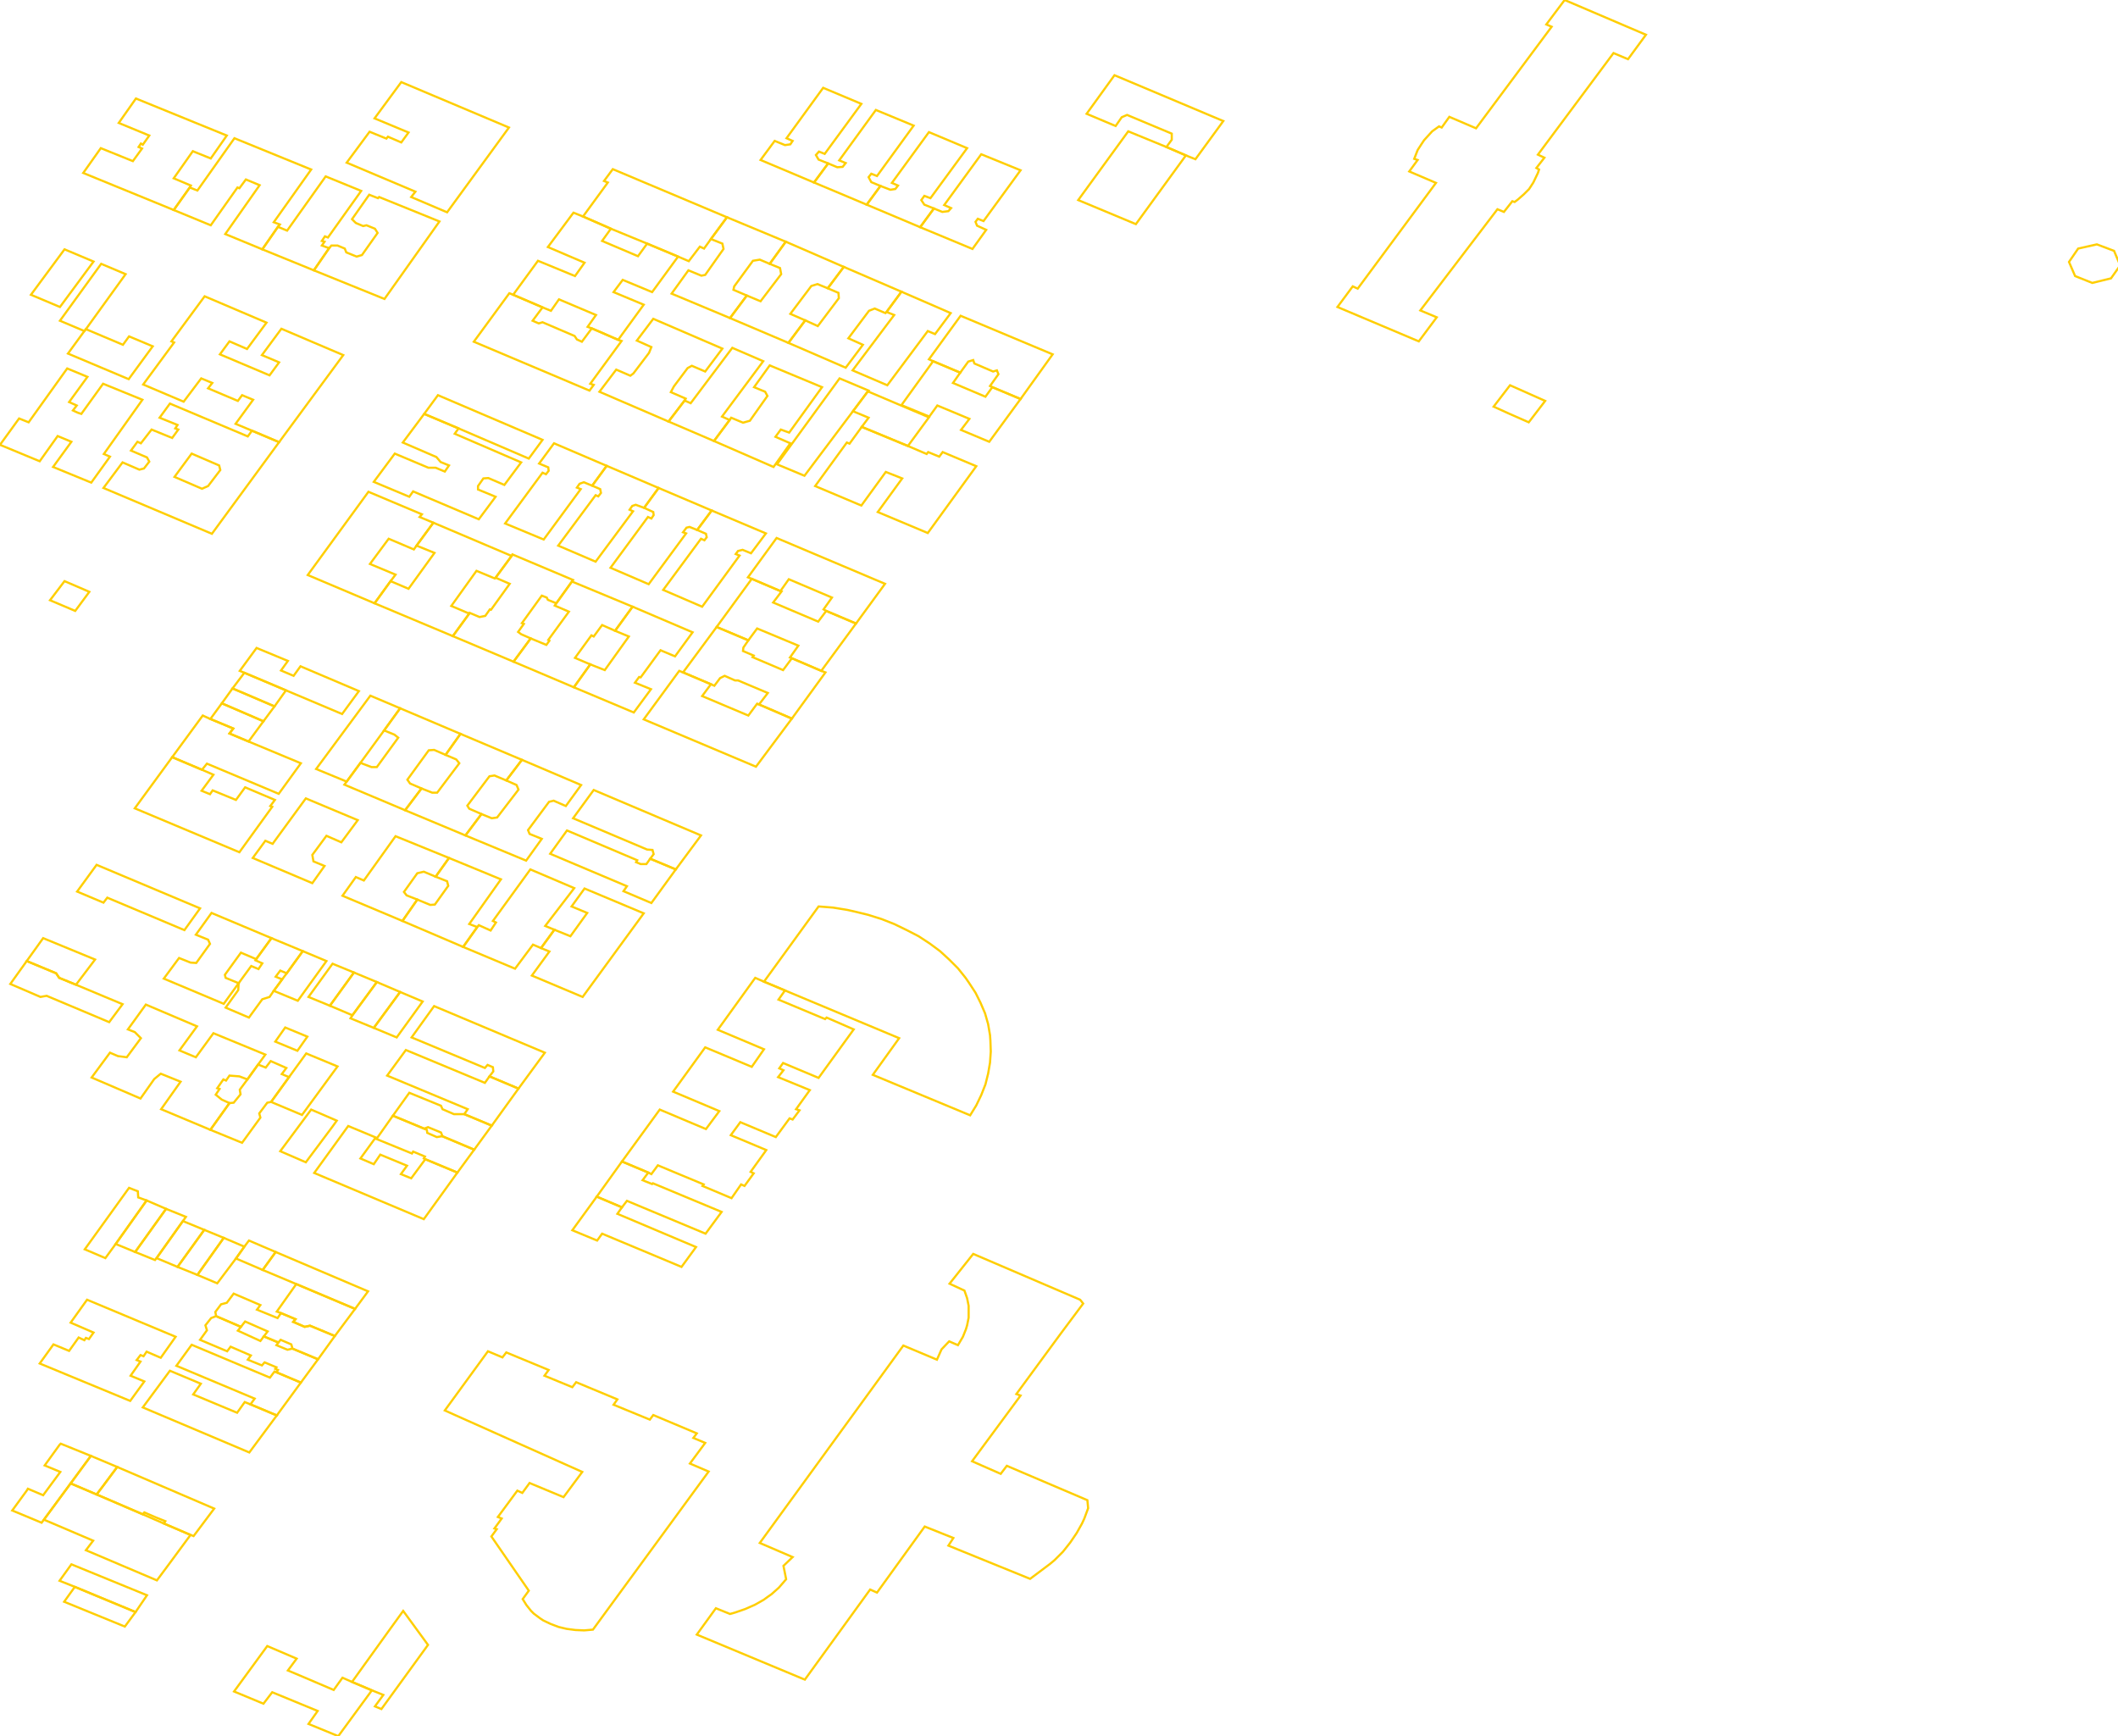 <?xml version="1.0" encoding="iso-8859-1" standalone="no"?>
<!DOCTYPE svg PUBLIC "-//W3C//DTD SVG 1.0//EN" "http://www.w3.org/TR/2001/REC-SVG-20010904/DTD/svg10.dtd">
<svg xmlns="http://www.w3.org/2000/svg" width="976" height="800">
<path style="fill:rgb(255, 0, 0);fill-opacity:0;fill-rule:evenodd;stroke:rgb(255, 206, 0);stroke-width:1;" d="M 321.091, 753.2 L 329.888, 741.06 L 336.398, 743.699 L 338.861, 742.995 L 343.435, 741.412 L 347.834, 739.477 L 351.88, 737.189 L 353.816, 735.782 L 355.575, 734.55 L 358.918, 731.559 L 362.261, 727.689 L 361.029, 721.531 L 365.252, 717.484 L 350.121, 710.974 L 416.274, 620.013 L 431.757, 626.523 L 433.868, 621.773 L 437.387, 618.078 L 441.434, 619.837 L 443.721, 615.967 L 445.129, 612.448 L 445.656, 610.688 L 446.36, 607.17 L 446.36, 603.651 L 446.36, 601.715 L 445.656, 598.197 L 444.425, 594.678 L 437.563, 591.511 L 448.472, 577.788 L 497.735, 598.9 L 499.142, 600.66 L 488.762, 614.559 L 468.353, 642.358 L 470.288, 643.061 L 447.944, 673.323 L 461.139, 679.129 L 463.954, 675.434 L 501.078, 691.269 L 501.43, 694.964 L 499.67, 699.714 L 498.614, 702.001 L 496.151, 706.4 L 493.16, 710.798 L 489.817, 715.021 L 485.947, 718.892 L 483.835, 720.651 L 474.687, 727.513 L 437.035, 712.206 L 439.323, 708.687 L 426.127, 703.409 L 404.135, 733.846 L 400.968, 732.439 L 370.882, 773.961 L 321.091, 753.2 z "/>
<path style="fill:rgb(0, 255, 0);fill-opacity:0;fill-rule:evenodd;stroke:rgb(255, 206, 0);stroke-width:1;" d="M 204.97, 649.923 L 224.852, 622.652 L 231.537, 625.467 L 233.297, 623.18 L 252.826, 631.273 L 250.891, 633.912 L 263.734, 639.191 L 265.494, 636.903 L 284.495, 644.821 L 282.736, 647.284 L 299.45, 654.146 L 301.034, 652.034 L 321.091, 660.479 L 319.507, 662.591 L 324.962, 664.878 L 317.924, 674.379 L 326.545, 678.073 L 273.235, 750.913 L 269.188, 751.265 L 265.142, 751.089 L 261.095, 750.561 L 257.4, 749.681 L 253.706, 748.274 L 250.363, 746.69 L 248.779, 745.634 L 245.964, 743.523 L 244.733, 742.292 L 242.622, 739.653 L 240.862, 736.837 L 243.677, 732.967 L 226.435, 707.983 L 228.898, 704.64 L 227.843, 704.289 L 231.185, 699.714 L 229.426, 699.01 L 238.399, 686.87 L 240.686, 687.926 L 244.029, 683.352 L 259.688, 689.861 L 268.309, 678.249 L 204.97, 649.923 z "/>
<path style="fill:rgb(0, 0, 255);fill-opacity:0;fill-rule:evenodd;stroke:rgb(255, 206, 0);stroke-width:1;" d="M 352.056, 452.342 L 377.216, 417.682 L 383.901, 418.21 L 390.411, 419.265 L 393.578, 419.969 L 400.088, 421.553 L 406.246, 423.488 L 412.052, 425.775 L 417.858, 428.59 L 423.312, 431.405 L 428.414, 434.748 L 433.165, 438.267 L 437.387, 442.138 L 441.434, 446.184 L 444.953, 450.583 L 446.536, 452.87 L 449.527, 457.444 L 451.814, 462.019 L 453.926, 466.945 L 455.333, 471.872 L 456.213, 476.974 L 456.389, 479.437 L 456.565, 484.539 L 456.213, 489.642 L 455.333, 494.744 L 454.102, 499.67 L 452.166, 504.596 L 449.879, 509.347 L 447.064, 513.921 L 402.199, 495.272 L 414.339, 478.381 L 361.733, 456.389 L 352.056, 452.342 z "/>
<path style="fill:rgb(255, 255, 0);fill-opacity:0;fill-rule:evenodd;stroke:rgb(255, 206, 0);stroke-width:1;" d="M 286.607, 535.21 L 304.025, 511.282 L 325.313, 520.255 L 331.471, 511.986 L 310.183, 503.013 L 324.962, 482.604 L 346.426, 491.577 L 352.056, 483.484 L 330.768, 474.511 L 348.01, 450.583 L 352.056, 452.342 L 361.733, 456.389 L 358.742, 460.611 L 380.207, 469.584 L 380.91, 468.881 L 393.402, 474.335 L 377.216, 496.679 L 360.853, 489.817 L 359.094, 492.281 L 361.029, 493.16 L 358.566, 496.327 L 373.169, 502.309 L 366.835, 511.106 L 368.419, 511.634 L 365.252, 515.857 L 363.844, 515.329 L 357.51, 523.95 L 341.148, 517.088 L 336.75, 523.07 L 353.112, 529.932 L 345.898, 539.96 L 347.306, 540.664 L 343.083, 546.47 L 341.5, 545.766 L 337.101, 552.1 L 323.73, 546.47 L 324.258, 545.766 L 303.145, 536.969 L 300.154, 541.016 L 298.746, 540.312 L 286.607, 535.21 z "/>
<path style="fill:rgb(255, 0, 0);fill-opacity:0;fill-rule:evenodd;stroke:rgb(255, 206, 0);stroke-width:1;" d="M 65.978, 177.172 L 80.229, 157.818 L 78.997, 157.291 L 94.304, 136.53 L 122.806, 148.669 L 113.833, 160.809 L 105.74, 157.291 L 101.342, 163.272 L 124.214, 172.949 L 128.612, 166.967 L 120.695, 163.624 L 129.668, 151.484 L 158.17, 163.624 L 128.612, 203.739 L 116.121, 198.461 L 108.555, 195.294 L 116.648, 184.209 L 111.546, 182.098 L 109.611, 184.737 L 95.887, 178.931 L 97.823, 176.468 L 92.721, 174.357 L 84.627, 185.089 L 65.978, 177.172 z "/>
<path style="fill:rgb(0, 255, 0);fill-opacity:0;fill-rule:evenodd;stroke:rgb(255, 206, 0);stroke-width:1;" d="M 47.68, 224.852 L 56.477, 213.064 L 64.218, 216.406 L 66.329, 215.879 L 68.793, 212.712 L 67.737, 210.776 L 60.347, 207.609 L 63.339, 203.563 L 64.922, 204.267 L 69.848, 197.933 L 79.349, 201.803 L 82.164, 197.933 L 80.757, 197.405 L 81.812, 195.821 L 73.543, 192.479 L 78.293, 185.969 L 111.722, 200.044 L 114.185, 201.1 L 116.121, 198.461 L 128.612, 203.739 L 97.647, 245.964 L 47.68, 224.852 z M 80.405, 219.749 L 93.072, 225.203 L 95.887, 223.972 L 101.517, 216.582 L 100.99, 214.471 L 88.322, 209.017 L 80.405, 219.749 z "/>
<path style="fill:rgb(0, 0, 255);fill-opacity:0;fill-rule:evenodd;stroke:rgb(255, 206, 0);stroke-width:1;" d="M 42.226, 496.503 L 50.671, 485.067 L 54.365, 486.651 L 58.412, 487.178 L 64.922, 478.381 L 62.107, 475.566 L 58.94, 474.335 L 67.209, 462.899 L 90.785, 472.927 L 82.692, 484.011 L 90.257, 487.178 L 98.351, 476.094 L 122.278, 485.947 L 118.936, 490.521 L 114.009, 497.383 L 110.314, 495.975 L 105.74, 495.623 L 104.157, 497.911 L 102.925, 497.383 L 100.11, 501.43 L 101.166, 501.781 L 99.406, 504.42 L 102.221, 506.708 L 105.74, 508.291 L 96.943, 520.607 L 74.247, 511.106 L 83.22, 498.439 L 74.071, 494.744 L 71.08, 497.207 L 64.746, 506.18 L 42.226, 496.503 z "/>
<path style="fill:rgb(255, 255, 0);fill-opacity:0;fill-rule:evenodd;stroke:rgb(255, 206, 0);stroke-width:1;" d="M 236.464, 135.826 L 247.9, 120.167 L 264.966, 127.205 L 269.364, 121.047 L 252.474, 113.833 L 264.262, 97.999 L 268.661, 99.758 L 281.504, 105.388 L 277.458, 111.018 L 293.996, 118.056 L 298.219, 112.25 L 312.47, 118.232 L 300.506, 134.594 L 286.958, 128.964 L 282.736, 134.594 L 296.635, 140.4 L 284.847, 156.587 L 272.707, 151.309 L 270.772, 150.605 L 274.643, 145.151 L 257.576, 137.937 L 253.882, 143.215 L 250.011, 141.632 L 236.464, 135.826 z "/>
<path style="fill:rgb(255, 0, 0);fill-opacity:0;fill-rule:evenodd;stroke:rgb(255, 206, 0);stroke-width:1;" d="M 375.632, 223.972 L 390.235, 203.915 L 391.467, 204.442 L 397.097, 196.701 L 418.386, 205.498 L 427.007, 209.193 L 427.711, 208.313 L 432.813, 210.424 L 434.396, 208.313 L 449.879, 214.823 L 427.535, 245.612 L 404.486, 235.936 L 415.747, 220.453 L 408.181, 217.462 L 396.921, 232.945 L 375.632, 223.972 z "/>
<path style="fill:rgb(0, 255, 0);fill-opacity:0;fill-rule:evenodd;stroke:rgb(255, 206, 0);stroke-width:1;" d="M 172.245, 222.037 L 181.922, 209.017 L 197.405, 215.527 L 200.748, 215.527 L 204.97, 217.286 L 206.906, 214.471 L 203.035, 212.888 L 201.1, 210.6 L 185.617, 203.915 L 195.47, 190.719 L 211.304, 197.405 L 209.545, 199.868 L 240.158, 213.064 L 232.417, 223.444 L 225.027, 220.277 L 222.74, 220.453 L 220.277, 223.972 L 220.277, 225.555 L 228.37, 228.898 L 220.629, 239.279 L 190.367, 226.435 L 188.608, 228.898 L 172.245, 222.037 z "/>
<path style="fill:rgb(0, 0, 255);fill-opacity:0;fill-rule:evenodd;stroke:rgb(255, 206, 0);stroke-width:1;" d="M 80.053, 96.767 L 87.442, 86.387 L 90.961, 87.794 L 108.027, 63.69 L 143.391, 78.117 L 126.149, 102.397 L 128.964, 103.453 L 128.084, 104.508 L 120.871, 114.889 L 103.805, 107.851 L 119.639, 85.331 L 113.305, 82.692 L 110.314, 86.739 L 109.435, 86.387 L 97.119, 103.805 L 80.053, 96.767 z "/>
<path style="fill:rgb(255, 255, 0);fill-opacity:0;fill-rule:evenodd;stroke:rgb(255, 206, 0);stroke-width:1;" d="M 268.661, 99.758 L 280.097, 84.099 L 278.337, 83.396 L 282.384, 77.942 L 334.99, 100.11 L 327.601, 110.139 L 324.434, 114.537 L 322.498, 113.657 L 317.396, 120.343 L 312.47, 118.232 L 298.219, 112.25 L 281.504, 105.388 L 268.661, 99.758 z "/>
<path style="fill:rgb(255, 0, 0);fill-opacity:0;fill-rule:evenodd;stroke:rgb(255, 206, 0);stroke-width:1;" d="M 172.597, 277.985 L 179.987, 267.781 L 188.256, 271.3 L 200.22, 254.761 L 191.951, 251.419 L 199.692, 240.862 L 235.76, 256.169 L 228.37, 266.197 L 228.018, 266.549 L 219.573, 263.031 L 207.961, 279.217 L 216.23, 282.736 L 208.665, 293.116 L 172.597, 277.985 z "/>
<path style="fill:rgb(0, 255, 0);fill-opacity:0;fill-rule:evenodd;stroke:rgb(255, 206, 0);stroke-width:1;" d="M 62.107, 372.465 L 79.349, 348.889 L 93.072, 354.695 L 98.351, 356.983 L 92.896, 364.372 L 96.767, 365.956 L 97.999, 364.196 L 108.731, 368.595 L 112.954, 362.789 L 126.677, 368.595 L 124.566, 371.41 L 125.445, 371.762 L 110.314, 392.698 L 62.107, 372.465 z "/>
<path style="fill:rgb(0, 0, 255);fill-opacity:0;fill-rule:evenodd;stroke:rgb(255, 206, 0);stroke-width:1;" d="M 296.635, 331.471 L 312.998, 309.127 L 314.757, 309.831 L 327.601, 315.285 L 323.554, 320.739 L 344.843, 329.712 L 348.889, 324.258 L 349.769, 324.61 L 364.9, 331.119 L 348.362, 353.288 L 296.635, 331.471 z "/>
<path style="fill:rgb(255, 255, 0);fill-opacity:0;fill-rule:evenodd;stroke:rgb(255, 206, 0);stroke-width:1;" d="M 141.808, 264.966 L 169.782, 226.611 L 194.414, 236.991 L 193.358, 238.223 L 199.692, 240.862 L 191.951, 251.419 L 190.719, 253.178 L 179.107, 248.252 L 170.486, 259.864 L 182.274, 264.79 L 179.987, 267.781 L 172.597, 277.985 L 141.808, 264.966 z "/>
<path style="fill:rgb(255, 0, 0);fill-opacity:0;fill-rule:evenodd;stroke:rgb(255, 206, 0);stroke-width:1;" d="M 218.342, 157.466 L 234.704, 135.122 L 236.464, 135.826 L 250.011, 141.632 L 245.437, 147.79 L 248.252, 149.021 L 250.011, 148.494 L 264.79, 154.827 L 265.846, 156.411 L 268.133, 157.466 L 272.707, 151.309 L 284.847, 156.587 L 286.431, 157.115 L 272.004, 176.82 L 273.587, 177.348 L 271.652, 179.987 L 218.342, 157.466 z "/>
<path style="fill:rgb(0, 255, 0);fill-opacity:0;fill-rule:evenodd;stroke:rgb(255, 206, 0);stroke-width:1;" d="M 144.623, 124.566 L 151.66, 114.361 L 152.716, 113.13 L 155.531, 113.13 L 158.874, 114.537 L 159.578, 116.296 L 164.328, 118.232 L 166.791, 117.528 L 174.005, 107.324 L 172.773, 105.388 L 168.903, 103.805 L 167.319, 104.157 L 163.976, 102.749 L 162.217, 100.99 L 170.134, 89.73 L 174.181, 91.313 L 174.709, 90.785 L 202.507, 102.045 L 177.172, 137.761 L 144.623, 124.566 z "/>
<path style="fill:rgb(0, 0, 255);fill-opacity:0;fill-rule:evenodd;stroke:rgb(255, 206, 0);stroke-width:1;" d="M 245.085, 449.527 L 253.178, 438.443 L 249.307, 436.859 L 255.465, 428.414 L 262.855, 431.405 L 270.596, 420.673 L 263.382, 417.682 L 269.364, 409.413 L 296.635, 420.849 L 268.485, 459.38 L 245.085, 449.527 z "/>
<path style="fill:rgb(255, 255, 0);fill-opacity:0;fill-rule:evenodd;stroke:rgb(255, 206, 0);stroke-width:1;" d="M 144.799, 540.488 L 160.457, 518.848 L 173.125, 524.126 L 166.088, 533.803 L 172.245, 536.442 L 175.236, 532.043 L 187.552, 537.145 L 184.737, 541.016 L 189.488, 542.951 L 195.997, 534.154 L 210.776, 540.312 L 195.294, 561.777 L 144.799, 540.488 z "/>
<path style="fill:rgb(255, 0, 0);fill-opacity:0;fill-rule:evenodd;stroke:rgb(255, 206, 0);stroke-width:1;" d="M 276.226, 180.515 L 283.967, 170.31 L 290.477, 173.125 L 291.885, 172.069 L 299.098, 162.569 L 300.154, 159.93 L 293.468, 156.939 L 301.034, 146.91 L 332.879, 160.633 L 324.962, 171.19 L 318.804, 168.551 L 316.868, 169.606 L 310.534, 178.051 L 309.127, 180.691 L 315.989, 183.682 L 315.461, 184.561 L 308.071, 194.238 L 276.226, 180.515 z "/>
<path style="fill:rgb(0, 255, 0);fill-opacity:0;fill-rule:evenodd;stroke:rgb(255, 206, 0);stroke-width:1;" d="M 314.757, 309.831 L 330.24, 288.894 L 344.843, 295.052 L 342.556, 298.395 L 342.38, 299.978 L 347.306, 302.089 L 346.778, 302.793 L 360.853, 308.775 L 364.9, 303.321 L 378.447, 309.127 L 380.383, 309.831 L 364.9, 331.119 L 349.769, 324.61 L 353.816, 319.331 L 340.092, 313.525 L 338.685, 313.525 L 333.934, 311.414 L 331.823, 312.47 L 329.184, 315.989 L 327.601, 315.285 L 314.757, 309.831 z "/>
<path style="fill:rgb(0, 0, 255);fill-opacity:0;fill-rule:evenodd;stroke:rgb(255, 206, 0);stroke-width:1;" d="M 330.24, 288.894 L 346.426, 266.725 L 359.622, 272.355 L 360.15, 272.531 L 356.279, 277.634 L 377.04, 286.431 L 380.735, 281.504 L 394.458, 287.31 L 378.447, 309.127 L 364.9, 303.321 L 364.02, 302.969 L 367.891, 297.515 L 348.889, 289.598 L 344.843, 295.052 L 330.24, 288.894 z "/>
<path style="fill:rgb(255, 255, 0);fill-opacity:0;fill-rule:evenodd;stroke:rgb(255, 206, 0);stroke-width:1;" d="M 496.855, 92.193 L 519.903, 60.523 L 537.497, 67.737 L 546.47, 71.608 L 523.422, 103.277 L 496.855, 92.193 z "/>
<path style="fill:rgb(255, 0, 0);fill-opacity:0;fill-rule:evenodd;stroke:rgb(255, 206, 0);stroke-width:1;" d="M 208.665, 293.116 L 216.23, 282.736 L 216.406, 282.384 L 220.981, 284.319 L 223.62, 283.792 L 225.731, 280.801 L 226.259, 280.976 L 234.88, 269.013 L 228.37, 266.197 L 235.76, 256.169 L 236.112, 255.465 L 264.086, 267.253 L 263.558, 267.957 L 256.345, 277.985 L 252.474, 276.402 L 251.946, 275.346 L 249.659, 274.467 L 240.51, 287.134 L 241.39, 287.486 L 238.751, 291.181 L 240.158, 292.237 L 244.557, 294.172 L 236.64, 304.904 L 208.665, 293.116 z "/>
<path style="fill:rgb(0, 255, 0);fill-opacity:0;fill-rule:evenodd;stroke:rgb(255, 206, 0);stroke-width:1;" d="M 236.64, 304.904 L 244.557, 294.172 L 251.77, 297.163 L 253.178, 295.228 L 252.65, 294.876 L 262.151, 281.856 L 255.641, 279.041 L 256.345, 277.985 L 263.558, 267.957 L 291.533, 279.569 L 291.357, 279.745 L 283.44, 290.653 L 277.458, 288.014 L 273.587, 293.292 L 272.531, 292.764 L 264.966, 303.145 L 272.004, 306.136 L 264.438, 316.692 L 236.64, 304.904 z "/>
<path style="fill:rgb(0, 0, 255);fill-opacity:0;fill-rule:evenodd;stroke:rgb(255, 206, 0);stroke-width:1;" d="M 264.438, 316.692 L 272.004, 306.136 L 278.689, 308.775 L 289.773, 293.292 L 283.44, 290.653 L 291.357, 279.745 L 291.533, 279.569 L 319.155, 291.357 L 311.062, 302.441 L 304.377, 299.626 L 295.228, 312.118 L 294.524, 311.942 L 292.589, 314.581 L 299.978, 317.572 L 292.061, 328.304 L 264.438, 316.692 z "/>
<path style="fill:rgb(255, 255, 0);fill-opacity:0;fill-rule:evenodd;stroke:rgb(255, 206, 0);stroke-width:1;" d="M 213.415, 436.332 L 219.925, 427.183 L 220.629, 426.303 L 226.083, 428.766 L 228.546, 425.071 L 227.139, 424.368 L 244.381, 400.616 L 264.614, 409.237 L 251.243, 426.655 L 255.465, 428.414 L 249.307, 436.859 L 245.612, 435.276 L 237.343, 446.36 L 213.415, 436.332 z "/>
<path style="fill:rgb(255, 0, 0);fill-opacity:0;fill-rule:evenodd;stroke:rgb(255, 206, 0);stroke-width:1;" d="M 344.667, 266.022 L 357.862, 247.9 L 407.829, 269.013 L 394.458, 287.31 L 380.735, 281.504 L 379.503, 280.801 L 383.374, 275.346 L 363.492, 266.901 L 359.622, 272.355 L 346.426, 266.725 L 344.667, 266.022 z "/>
<path style="fill:rgb(0, 255, 0);fill-opacity:0;fill-rule:evenodd;stroke:rgb(255, 206, 0);stroke-width:1;" d="M 107.851, 779.415 L 123.158, 758.478 L 136.706, 764.284 L 132.659, 769.738 L 138.113, 772.026 L 153.772, 778.711 L 157.818, 773.081 L 162.217, 775.016 L 171.366, 778.887 L 155.883, 800 L 142.16, 794.37 L 146.382, 788.388 L 125.445, 779.767 L 121.399, 785.045 L 107.851, 779.415 z "/>
<path style="fill:rgb(0, 0, 255);fill-opacity:0;fill-rule:evenodd;stroke:rgb(255, 206, 0);stroke-width:1;" d="M 428.062, 165.56 L 442.665, 145.503 L 485.067, 163.272 L 470.288, 183.857 L 457.269, 178.403 L 456.213, 177.876 L 460.084, 172.421 L 459.38, 170.662 L 457.62, 171.19 L 448.999, 167.495 L 448.472, 165.912 L 446.184, 166.615 L 442.49, 171.718 L 429.998, 166.439 L 428.062, 165.56 z "/>
<path style="fill:rgb(255, 255, 0);fill-opacity:0;fill-rule:evenodd;stroke:rgb(255, 206, 0);stroke-width:1;" d="M 158.698, 361.557 L 159.754, 360.15 L 166.088, 351.528 L 171.19, 353.464 L 173.653, 353.464 L 183.506, 339.916 L 181.746, 338.509 L 176.996, 336.574 L 184.385, 326.369 L 212.184, 338.157 L 205.322, 347.834 L 200.044, 345.547 L 197.581, 345.722 L 187.728, 359.27 L 188.96, 361.029 L 194.238, 363.316 L 186.673, 373.345 L 158.698, 361.557 z "/>
<path style="fill:rgb(255, 0, 0);fill-opacity:0;fill-rule:evenodd;stroke:rgb(255, 206, 0);stroke-width:1;" d="M 329.008, 203.211 L 336.222, 193.534 L 336.925, 192.479 L 342.38, 194.766 L 345.547, 193.886 L 353.64, 182.45 L 352.584, 180.515 L 347.482, 178.403 L 354.695, 168.375 L 378.799, 178.403 L 363.668, 199.34 L 359.798, 197.933 L 357.335, 201.276 L 364.196, 204.267 L 356.455, 215.175 L 329.008, 203.211 z "/>
<path style="fill:rgb(0, 255, 0);fill-opacity:0;fill-rule:evenodd;stroke:rgb(255, 206, 0);stroke-width:1;" d="M 186.673, 373.345 L 194.238, 363.316 L 199.164, 365.252 L 201.452, 365.252 L 211.656, 351.704 L 210.249, 349.945 L 205.322, 347.834 L 212.184, 338.157 L 240.51, 350.121 L 233.297, 359.622 L 227.843, 357.335 L 225.555, 357.686 L 215.351, 371.234 L 216.23, 372.641 L 221.861, 375.104 L 214.471, 384.957 L 186.673, 373.345 z "/>
<path style="fill:rgb(0, 0, 255);fill-opacity:0;fill-rule:evenodd;stroke:rgb(255, 206, 0);stroke-width:1;" d="M 214.471, 384.957 L 221.861, 375.104 L 226.611, 377.04 L 229.074, 376.688 L 238.927, 363.844 L 238.047, 361.733 L 233.297, 359.622 L 240.51, 350.121 L 267.781, 361.733 L 260.743, 371.41 L 255.113, 368.947 L 253.002, 369.474 L 243.325, 382.494 L 244.029, 384.253 L 249.659, 386.541 L 242.446, 396.569 L 214.471, 384.957 z "/>
<path style="fill:rgb(255, 255, 0);fill-opacity:0;fill-rule:evenodd;stroke:rgb(255, 206, 0);stroke-width:1;" d="M 309.479, 135.298 L 317.22, 124.566 L 323.202, 127.029 L 324.962, 126.677 L 333.407, 114.713 L 332.879, 112.25 L 327.601, 110.139 L 334.99, 100.11 L 362.085, 111.37 L 354.695, 121.575 L 350.121, 119.639 L 346.954, 120.167 L 338.333, 131.955 L 337.981, 133.539 L 344.139, 136.178 L 336.398, 146.558 L 309.479, 135.298 z "/>
<path style="fill:rgb(255, 0, 0);fill-opacity:0;fill-rule:evenodd;stroke:rgb(255, 206, 0);stroke-width:1;" d="M 336.398, 146.558 L 344.139, 136.178 L 350.473, 138.817 L 359.974, 126.325 L 359.446, 123.51 L 354.695, 121.575 L 362.085, 111.37 L 388.828, 122.982 L 381.438, 132.835 L 376.688, 130.899 L 373.873, 131.779 L 364.196, 144.623 L 371.058, 147.614 L 363.316, 157.994 L 336.398, 146.558 z "/>
<path style="fill:rgb(0, 255, 0);fill-opacity:0;fill-rule:evenodd;stroke:rgb(255, 206, 0);stroke-width:1;" d="M 189.664, 478.029 L 200.044, 463.602 L 251.067, 485.067 L 238.927, 501.605 L 225.555, 495.975 L 227.315, 493.688 L 227.139, 491.753 L 224.676, 490.697 L 223.444, 492.105 L 189.664, 478.029 z "/>
<path style="fill:rgb(0, 0, 255);fill-opacity:0;fill-rule:evenodd;stroke:rgb(255, 206, 0);stroke-width:1;" d="M 363.316, 157.994 L 371.058, 147.614 L 376.864, 150.253 L 386.541, 137.409 L 386.365, 134.946 L 381.438, 132.835 L 388.828, 122.982 L 415.395, 134.418 L 408.533, 143.743 L 408.005, 144.271 L 403.079, 142.16 L 400.44, 143.215 L 390.939, 155.883 L 397.625, 158.874 L 389.707, 169.43 L 363.316, 157.994 z "/>
<path style="fill:rgb(255, 255, 0);fill-opacity:0;fill-rule:evenodd;stroke:rgb(255, 206, 0);stroke-width:1;" d="M 65.802, 648.516 L 78.293, 631.625 L 92.544, 637.607 L 89.026, 642.534 L 109.259, 650.979 L 112.778, 646.052 L 115.417, 647.108 L 127.557, 652.21 L 114.889, 669.276 L 65.802, 648.516 z "/>
<path style="fill:rgb(255, 0, 0);fill-opacity:0;fill-rule:evenodd;stroke:rgb(255, 206, 0);stroke-width:1;" d="M 79.349, 348.889 L 93.424, 329.712 L 96.943, 331.295 L 107.499, 335.694 L 105.74, 337.981 L 114.537, 341.676 L 138.641, 351.704 L 128.436, 365.78 L 95.36, 351.88 L 93.072, 354.695 L 79.349, 348.889 z "/>
<path style="fill:rgb(0, 255, 0);fill-opacity:0;fill-rule:evenodd;stroke:rgb(255, 206, 0);stroke-width:1;" d="M 305.608, 271.828 L 323.026, 248.252 L 324.61, 248.955 L 325.665, 247.548 L 325.313, 245.964 L 321.267, 244.205 L 327.952, 235.232 L 352.936, 245.788 L 346.074, 254.937 L 342.204, 253.354 L 340.092, 253.882 L 339.037, 255.289 L 340.796, 255.993 L 323.554, 279.569 L 305.608, 271.828 z "/>
<path style="fill:rgb(0, 0, 255);fill-opacity:0;fill-rule:evenodd;stroke:rgb(255, 206, 0);stroke-width:1;" d="M 232.769, 241.214 L 250.011, 217.814 L 251.594, 218.518 L 252.826, 216.934 L 252.65, 215.351 L 248.428, 213.591 L 255.289, 204.267 L 279.569, 214.647 L 272.883, 223.796 L 269.013, 222.212 L 267.077, 222.916 L 265.846, 224.676 L 267.605, 225.379 L 250.539, 248.603 L 232.769, 241.214 z "/>
<path style="fill:rgb(255, 255, 0);fill-opacity:0;fill-rule:evenodd;stroke:rgb(255, 206, 0);stroke-width:1;" d="M 281.328, 261.623 L 298.57, 238.223 L 300.154, 238.927 L 301.21, 237.343 L 301.034, 235.936 L 296.811, 234 L 303.497, 224.852 L 327.952, 235.232 L 321.267, 244.205 L 317.748, 242.797 L 316.34, 243.149 L 314.757, 245.261 L 316.165, 245.788 L 298.922, 269.188 L 281.328, 261.623 z "/>
<path style="fill:rgb(255, 0, 0);fill-opacity:0;fill-rule:evenodd;stroke:rgb(255, 206, 0);stroke-width:1;" d="M 75.478, 450.935 L 82.516, 441.434 L 87.794, 443.545 L 90.433, 443.721 L 96.767, 434.924 L 95.887, 432.989 L 90.257, 430.702 L 97.471, 420.673 L 125.093, 432.285 L 118.056, 441.962 L 111.018, 438.971 L 103.629, 449.175 L 103.981, 450.583 L 109.963, 453.046 L 103.101, 462.547 L 75.478, 450.935 z "/>
<path style="fill:rgb(0, 255, 0);fill-opacity:0;fill-rule:evenodd;stroke:rgb(255, 206, 0);stroke-width:1;" d="M 264.086, 377.04 L 273.587, 364.02 L 323.026, 384.957 L 311.414, 400.616 L 299.626, 395.689 L 301.21, 393.578 L 300.682, 391.643 L 298.219, 391.467 L 264.086, 377.04 z "/>
<path style="fill:rgb(0, 0, 255);fill-opacity:0;fill-rule:evenodd;stroke:rgb(255, 206, 0);stroke-width:1;" d="M 257.225, 251.419 L 274.467, 228.194 L 275.698, 228.722 L 276.93, 227.139 L 276.578, 225.379 L 272.883, 223.796 L 279.569, 214.647 L 303.497, 224.852 L 296.811, 234 L 292.94, 232.593 L 291.357, 233.121 L 290.125, 234.88 L 291.709, 235.584 L 274.467, 258.808 L 257.225, 251.419 z "/>
<path style="fill:rgb(255, 255, 0);fill-opacity:0;fill-rule:evenodd;stroke:rgb(255, 206, 0);stroke-width:1;" d="M 424.016, 104.684 L 430.35, 96.063 L 434.22, 97.647 L 437.035, 97.295 L 438.267, 95.887 L 435.1, 94.48 L 452.166, 71.08 L 470.288, 78.469 L 453.222, 101.869 L 450.583, 100.814 L 449.527, 102.221 L 450.231, 103.981 L 454.453, 105.916 L 448.12, 114.713 L 424.016, 104.684 z "/>
<path style="fill:rgb(255, 0, 0);fill-opacity:0;fill-rule:evenodd;stroke:rgb(255, 206, 0);stroke-width:1;" d="M 185.441, 424.368 L 192.303, 414.515 L 198.285, 416.978 L 200.396, 416.802 L 206.554, 408.181 L 206.026, 406.07 L 200.748, 403.959 L 206.906, 395.338 L 230.834, 405.19 L 216.23, 425.775 L 219.925, 427.183 L 213.415, 436.332 L 185.441, 424.368 z "/>
<path style="fill:rgb(0, 255, 0);fill-opacity:0;fill-rule:evenodd;stroke:rgb(255, 206, 0);stroke-width:1;" d="M 415.395, 186.673 L 429.998, 166.439 L 442.49, 171.718 L 439.147, 176.468 L 454.102, 182.802 L 457.269, 178.403 L 470.288, 183.857 L 455.861, 203.563 L 442.841, 198.109 L 446.712, 193.006 L 431.933, 186.848 L 428.238, 191.951 L 415.395, 186.673 z "/>
<path style="fill:rgb(0, 0, 255);fill-opacity:0;fill-rule:evenodd;stroke:rgb(255, 206, 0);stroke-width:1;" d="M 399.384, 94.304 L 405.718, 85.683 L 410.293, 87.442 L 412.58, 87.09 L 413.811, 85.507 L 410.996, 84.275 L 428.062, 60.875 L 445.656, 68.265 L 428.766, 91.313 L 425.951, 90.257 L 424.544, 92.193 L 425.951, 94.304 L 430.35, 96.063 L 424.016, 104.684 L 399.384, 94.304 z "/>
<path style="fill:rgb(255, 255, 0);fill-opacity:0;fill-rule:evenodd;stroke:rgb(255, 206, 0);stroke-width:1;" d="M 157.818, 412.756 L 163.976, 404.135 L 167.671, 405.718 L 182.274, 385.309 L 206.906, 395.338 L 200.748, 403.959 L 195.294, 401.671 L 192.303, 402.375 L 186.145, 410.996 L 187.376, 412.58 L 192.303, 414.515 L 185.441, 424.368 L 157.818, 412.756 z "/>
<path style="fill:rgb(255, 0, 0);fill-opacity:0;fill-rule:evenodd;stroke:rgb(255, 206, 0);stroke-width:1;" d="M 178.403, 495.623 L 187.024, 483.835 L 223.444, 498.966 L 225.555, 495.975 L 238.927, 501.605 L 226.611, 518.672 L 213.943, 513.393 L 215.527, 511.106 L 178.403, 495.623 z "/>
<path style="fill:rgb(0, 255, 0);fill-opacity:0;fill-rule:evenodd;stroke:rgb(255, 206, 0);stroke-width:1;" d="M 116.472, 395.338 L 122.278, 387.42 L 125.621, 388.828 L 140.928, 367.891 L 164.856, 377.92 L 157.291, 388.124 L 150.429, 385.133 L 143.919, 393.93 L 144.447, 396.921 L 149.549, 399.032 L 143.919, 406.95 L 116.472, 395.338 z "/>
<path style="fill:rgb(0, 0, 255);fill-opacity:0;fill-rule:evenodd;stroke:rgb(255, 206, 0);stroke-width:1;" d="M 120.871, 114.889 L 128.084, 104.508 L 132.307, 106.268 L 150.077, 81.284 L 166.439, 87.97 L 151.133, 109.435 L 149.725, 108.907 L 148.318, 111.018 L 149.549, 111.37 L 148.318, 113.13 L 151.66, 114.361 L 144.623, 124.566 L 120.871, 114.889 z "/>
<path style="fill:rgb(255, 255, 0);fill-opacity:0;fill-rule:evenodd;stroke:rgb(255, 206, 0);stroke-width:1;" d="M 392.874, 170.662 L 412.052, 145.151 L 408.533, 143.743 L 415.395, 134.418 L 438.091, 144.271 L 430.878, 153.948 L 427.535, 152.54 L 408.885, 177.524 L 392.874, 170.662 z "/>
<path style="fill:rgb(255, 0, 0);fill-opacity:0;fill-rule:evenodd;stroke:rgb(255, 206, 0);stroke-width:1;" d="M 308.071, 194.238 L 315.461, 184.561 L 318.276, 185.793 L 337.453, 160.282 L 351.704, 166.439 L 332.703, 191.951 L 336.222, 193.534 L 329.008, 203.211 L 308.071, 194.238 z "/>
<path style="fill:rgb(0, 255, 0);fill-opacity:0;fill-rule:evenodd;stroke:rgb(255, 206, 0);stroke-width:1;" d="M 253.53, 393.402 L 261.271, 382.67 L 293.644, 396.393 L 293.116, 397.273 L 295.228, 398.153 L 297.867, 398.153 L 299.626, 395.689 L 311.414, 400.616 L 300.154, 416.099 L 287.31, 410.644 L 288.894, 408.357 L 253.53, 393.402 z "/>
<path style="fill:rgb(0, 0, 255);fill-opacity:0;fill-rule:evenodd;stroke:rgb(255, 206, 0);stroke-width:1;" d="M 44.513, 688.63 L 47.328, 684.935 L 54.014, 675.962 L 98.702, 695.14 L 89.202, 707.807 L 87.794, 707.28 L 75.478, 702.001 L 76.182, 700.946 L 71.784, 699.186 L 66.505, 696.899 L 65.802, 697.779 L 44.513, 688.63 z "/>
<path style="fill:rgb(255, 255, 0);fill-opacity:0;fill-rule:evenodd;stroke:rgb(255, 206, 0);stroke-width:1;" d="M 274.995, 551.397 L 286.607, 535.21 L 298.746, 540.312 L 296.107, 543.831 L 300.506, 545.59 L 300.858, 545.239 L 332.527, 558.434 L 325.137, 568.463 L 288.894, 553.332 L 286.607, 556.323 L 274.995, 551.397 z "/>
<path style="fill:rgb(255, 0, 0);fill-opacity:0;fill-rule:evenodd;stroke:rgb(255, 206, 0);stroke-width:1;" d="M 81.284, 629.338 L 88.322, 619.661 L 124.39, 634.792 L 126.501, 631.977 L 127.381, 632.329 L 138.641, 637.079 L 127.557, 652.21 L 115.417, 647.108 L 117.352, 644.469 L 81.284, 629.338 z "/>
<path style="fill:rgb(0, 255, 0);fill-opacity:0;fill-rule:evenodd;stroke:rgb(255, 206, 0);stroke-width:1;" d="M 358.038, 213.943 L 386.892, 174.357 L 400.264, 179.987 L 399.912, 180.339 L 393.05, 189.488 L 370.706, 219.221 L 358.038, 213.943 z "/>
<path style="fill:rgb(0, 0, 255);fill-opacity:0;fill-rule:evenodd;stroke:rgb(255, 206, 0);stroke-width:1;" d="M 263.734, 566.879 L 274.995, 551.397 L 286.607, 556.323 L 284.495, 559.314 L 320.739, 574.621 L 314.053, 583.77 L 277.458, 568.463 L 275.17, 571.63 L 263.734, 566.879 z "/>
<path style="fill:rgb(255, 255, 0);fill-opacity:0;fill-rule:evenodd;stroke:rgb(255, 206, 0);stroke-width:1;" d="M 162.217, 775.016 L 179.811, 750.561 L 185.793, 742.292 L 197.229, 757.95 L 175.764, 787.508 L 172.773, 786.277 L 176.644, 780.998 L 171.366, 778.887 L 162.217, 775.016 z "/>
<path style="fill:rgb(255, 0, 0);fill-opacity:0;fill-rule:evenodd;stroke:rgb(255, 206, 0);stroke-width:1;" d="M 35.54, 410.82 L 44.513, 398.505 L 56.653, 403.607 L 92.193, 418.562 L 84.979, 428.59 L 49.439, 413.635 L 47.68, 415.923 L 35.54, 410.82 z "/>
<path style="fill:rgb(0, 255, 0);fill-opacity:0;fill-rule:evenodd;stroke:rgb(255, 206, 0);stroke-width:1;" d="M 110.49, 309.127 L 118.232, 298.57 L 132.659, 304.552 L 129.492, 308.951 L 135.298, 311.414 L 138.465, 307.016 L 165.384, 318.452 L 157.642, 329.008 L 131.779, 318.1 L 112.602, 310.007 L 110.49, 309.127 z "/>
<path style="fill:rgb(0, 0, 255);fill-opacity:0;fill-rule:evenodd;stroke:rgb(255, 206, 0);stroke-width:1;" d="M 145.678, 354.344 L 170.662, 320.563 L 184.385, 326.369 L 176.996, 336.574 L 166.088, 351.528 L 159.754, 360.15 L 145.678, 354.344 z "/>
<path style="fill:rgb(255, 255, 0);fill-opacity:0;fill-rule:evenodd;stroke:rgb(255, 206, 0);stroke-width:1;" d="M 92.193, 617.374 L 95.36, 612.976 L 94.656, 610.688 L 97.295, 607.346 L 99.582, 606.466 L 111.018, 611.392 L 109.611, 613.152 L 119.991, 617.902 L 121.575, 615.791 L 128.26, 618.606 L 127.381, 619.837 L 132.483, 621.949 L 134.77, 621.421 L 146.558, 626.347 L 138.641, 637.079 L 127.381, 632.329 L 128.084, 631.273 L 126.853, 630.746 L 127.381, 630.042 L 121.927, 627.755 L 120.695, 629.162 L 114.185, 626.523 L 115.593, 624.588 L 106.268, 620.541 L 104.684, 622.652 L 92.193, 617.374 z "/>
<path style="fill:rgb(255, 0, 0);fill-opacity:0;fill-rule:evenodd;stroke:rgb(255, 206, 0);stroke-width:1;" d="M 99.23, 604.53 L 101.869, 601.012 L 104.508, 600.308 L 107.675, 596.085 L 119.991, 601.364 L 118.408, 603.475 L 127.909, 607.346 L 129.492, 605.058 L 136.178, 607.873 L 135.122, 609.105 L 140.4, 611.392 L 142.863, 610.864 L 154.3, 615.615 L 154.3, 615.615 L 146.558, 626.347 L 134.77, 621.421 L 134.242, 619.485 L 129.316, 617.374 L 128.26, 618.606 L 121.575, 615.791 L 123.334, 613.503 L 112.954, 608.929 L 111.018, 611.392 L 99.582, 606.466 L 99.23, 604.53 z "/>
<path style="fill:rgb(0, 255, 0);fill-opacity:0;fill-rule:evenodd;stroke:rgb(255, 206, 0);stroke-width:1;" d="M 96.943, 520.607 L 105.74, 508.291 L 107.675, 508.115 L 110.842, 504.245 L 110.49, 502.133 L 114.009, 497.383 L 118.936, 490.521 L 122.454, 491.929 L 124.742, 488.938 L 131.955, 492.105 L 129.844, 494.92 L 133.187, 496.327 L 124.918, 507.763 L 123.158, 508.115 L 119.463, 513.042 L 119.991, 514.977 L 111.546, 526.589 L 96.943, 520.607 z "/>
<path style="fill:rgb(0, 0, 255);fill-opacity:0;fill-rule:evenodd;stroke:rgb(255, 206, 0);stroke-width:1;" d="M 195.47, 190.719 L 201.803, 182.098 L 250.011, 202.683 L 243.677, 211.304 L 211.304, 197.405 L 195.47, 190.719 z "/>
<path style="fill:rgb(255, 255, 0);fill-opacity:0;fill-rule:evenodd;stroke:rgb(255, 206, 0);stroke-width:1;" d="M 103.981, 464.306 L 109.787, 456.213 L 109.963, 453.046 L 115.769, 445.129 L 119.112, 446.536 L 120.871, 443.897 L 117.704, 442.49 L 118.056, 441.962 L 125.093, 432.285 L 139.521, 438.267 L 132.131, 448.472 L 129.14, 447.24 L 127.029, 450.055 L 130.02, 451.287 L 126.149, 456.565 L 124.214, 459.38 L 120.871, 460.435 L 114.713, 468.881 L 103.981, 464.306 z "/>
<path style="fill:rgb(255, 0, 0);fill-opacity:0;fill-rule:evenodd;stroke:rgb(255, 206, 0);stroke-width:1;" d="M 181.042, 514.097 L 188.608, 503.541 L 203.211, 509.523 L 203.915, 511.106 L 209.193, 513.393 L 213.943, 513.393 L 226.611, 518.672 L 218.518, 529.756 L 203.915, 523.598 L 203.211, 521.839 L 197.229, 519.375 L 195.47, 520.079 L 181.042, 514.097 L 181.042, 514.097 z "/>
<path style="fill:rgb(0, 255, 0);fill-opacity:0;fill-rule:evenodd;stroke:rgb(255, 206, 0);stroke-width:1;" d="M 173.477, 524.83 L 181.042, 514.097 L 181.042, 514.097 L 195.47, 520.079 L 196.701, 520.607 L 196.877, 522.015 L 201.276, 523.95 L 203.563, 523.598 L 203.915, 523.598 L 218.518, 529.756 L 210.776, 540.312 L 195.997, 534.154 L 195.294, 533.803 L 195.821, 532.923 L 190.367, 530.636 L 189.839, 531.515 L 173.477, 524.83 z "/>
<path style="fill:rgb(0, 0, 255);fill-opacity:0;fill-rule:evenodd;stroke:rgb(255, 206, 0);stroke-width:1;" d="M 31.317, 162.921 L 38.883, 152.54 L 39.587, 151.66 L 56.653, 158.874 L 59.468, 155.003 L 70.376, 159.578 L 59.292, 174.709 L 31.317, 162.921 z "/>
<path style="fill:rgb(255, 255, 0);fill-opacity:0;fill-rule:evenodd;stroke:rgb(255, 206, 0);stroke-width:1;" d="M 121.047, 585.177 L 127.029, 576.908 L 169.606, 595.03 L 163.624, 603.123 L 136.53, 591.687 L 121.047, 585.177 z "/>
<path style="fill:rgb(255, 0, 0);fill-opacity:0;fill-rule:evenodd;stroke:rgb(255, 206, 0);stroke-width:1;" d="M 393.05, 189.488 L 399.912, 180.339 L 428.062, 192.303 L 418.386, 205.498 L 397.097, 196.701 L 400.264, 192.479 L 393.05, 189.488 z "/>
<path style="fill:rgb(0, 255, 0);fill-opacity:0;fill-rule:evenodd;stroke:rgb(255, 206, 0);stroke-width:1;" d="M 127.557, 604.355 L 136.53, 591.687 L 163.624, 603.123 L 154.3, 615.615 L 154.3, 615.615 L 142.863, 610.864 L 140.4, 611.392 L 135.122, 609.105 L 136.178, 607.873 L 129.492, 605.058 L 127.557, 604.355 z "/>
<path style="fill:rgb(0, 0, 255);fill-opacity:0;fill-rule:evenodd;stroke:rgb(255, 206, 0);stroke-width:1;" d="M 124.918, 507.763 L 133.187, 496.327 L 141.104, 485.419 L 155.531, 491.401 L 139.169, 513.745 L 124.918, 507.763 z "/>
<path style="fill:rgb(255, 255, 0);fill-opacity:0;fill-rule:evenodd;stroke:rgb(255, 206, 0);stroke-width:1;" d="M 27.623, 147.79 L 46.624, 121.575 L 57.884, 126.325 L 39.587, 151.66 L 38.883, 152.54 L 27.623, 147.79 z "/>
<path style="fill:rgb(255, 0, 0);fill-opacity:0;fill-rule:evenodd;stroke:rgb(255, 206, 0);stroke-width:1;" d="M 27.447, 728.392 L 32.901, 720.827 L 67.737, 735.078 L 62.459, 742.819 L 34.484, 731.207 L 27.447, 728.392 z "/>
<path style="fill:rgb(0, 255, 0);fill-opacity:0;fill-rule:evenodd;stroke:rgb(255, 206, 0);stroke-width:1;" d="M 39.059, 575.676 L 59.468, 547.35 L 63.514, 548.933 L 63.69, 551.748 L 67.561, 553.156 L 53.31, 573.213 L 48.559, 579.723 L 39.059, 575.676 z "/>
<path style="fill:rgb(0, 0, 255);fill-opacity:0;fill-rule:evenodd;stroke:rgb(255, 206, 0);stroke-width:1;" d="M 129.14, 530.46 L 143.391, 511.282 L 155.179, 516.384 L 153.42, 518.848 L 140.928, 535.562 L 129.14, 530.46 z "/>
<path style="fill:rgb(255, 255, 0);fill-opacity:0;fill-rule:evenodd;stroke:rgb(255, 206, 0);stroke-width:1;" d="M 953.42, 120.695 L 957.642, 114.537 L 966.263, 112.602 L 974.181, 115.593 L 976.996, 122.278 L 972.773, 128.26 L 964.152, 130.372 L 956.235, 127.205 L 953.42, 120.695 z "/>
<path style="fill:rgb(255, 0, 0);fill-opacity:0;fill-rule:evenodd;stroke:rgb(255, 206, 0);stroke-width:1;" d="M 126.149, 456.565 L 130.02, 451.287 L 132.131, 448.472 L 139.521, 438.267 L 150.429, 442.841 L 137.233, 461.139 L 126.149, 456.565 z "/>
<path style="fill:rgb(0, 255, 0);fill-opacity:0;fill-rule:evenodd;stroke:rgb(255, 206, 0);stroke-width:1;" d="M 29.558, 738.069 L 34.484, 731.207 L 62.459, 742.819 L 57.532, 749.505 L 29.558, 738.069 z "/>
<path style="fill:rgb(0, 0, 255);fill-opacity:0;fill-rule:evenodd;stroke:rgb(255, 206, 0);stroke-width:1;" d="M 62.283, 576.908 L 76.534, 557.027 L 85.683, 560.721 L 84.275, 562.657 L 72.135, 579.723 L 71.432, 580.603 L 62.283, 576.908 z "/>
<path style="fill:rgb(255, 255, 0);fill-opacity:0;fill-rule:evenodd;stroke:rgb(255, 206, 0);stroke-width:1;" d="M 161.513, 469.232 L 162.393, 467.825 L 173.653, 452.518 L 184.385, 457.093 L 172.245, 473.631 L 161.513, 469.232 z "/>
<path style="fill:rgb(255, 0, 0);fill-opacity:0;fill-rule:evenodd;stroke:rgb(255, 206, 0);stroke-width:1;" d="M 53.31, 573.213 L 67.561, 553.156 L 76.534, 557.027 L 62.283, 576.908 L 53.31, 573.213 z "/>
<path style="fill:rgb(0, 255, 0);fill-opacity:0;fill-rule:evenodd;stroke:rgb(255, 206, 0);stroke-width:1;" d="M 172.245, 473.631 L 184.385, 457.093 L 194.766, 461.491 L 182.802, 478.029 L 172.245, 473.631 z "/>
<path style="fill:rgb(0, 0, 255);fill-opacity:0;fill-rule:evenodd;stroke:rgb(255, 206, 0);stroke-width:1;" d="M 72.135, 579.723 L 84.275, 562.657 L 94.128, 566.703 L 81.812, 583.77 L 72.135, 579.723 z "/>
<path style="fill:rgb(255, 255, 0);fill-opacity:0;fill-rule:evenodd;stroke:rgb(255, 206, 0);stroke-width:1;" d="M 688.278, 187.376 L 695.843, 177.524 L 712.03, 184.737 L 704.464, 194.59 L 695.667, 190.719 L 688.278, 187.376 z "/>
<path style="fill:rgb(255, 0, 0);fill-opacity:0;fill-rule:evenodd;stroke:rgb(255, 206, 0);stroke-width:1;" d="M 152.012, 463.426 L 163.097, 448.12 L 173.653, 452.518 L 162.393, 467.825 L 152.012, 463.426 z "/>
<path style="fill:rgb(0, 255, 0);fill-opacity:0;fill-rule:evenodd;stroke:rgb(255, 206, 0);stroke-width:1;" d="M 90.961, 587.464 L 103.101, 570.398 L 112.602, 574.445 L 108.731, 579.899 L 100.11, 591.335 L 90.961, 587.464 z "/>
<path style="fill:rgb(0, 0, 255);fill-opacity:0;fill-rule:evenodd;stroke:rgb(255, 206, 0);stroke-width:1;" d="M 96.943, 331.295 L 102.221, 324.082 L 121.399, 332.351 L 114.537, 341.676 L 105.74, 337.981 L 107.499, 335.694 L 96.943, 331.295 z "/>
<path style="fill:rgb(255, 255, 0);fill-opacity:0;fill-rule:evenodd;stroke:rgb(255, 206, 0);stroke-width:1;" d="M 81.812, 583.77 L 94.128, 566.703 L 103.101, 570.398 L 90.961, 587.464 L 81.812, 583.77 z "/>
<path style="fill:rgb(255, 0, 0);fill-opacity:0;fill-rule:evenodd;stroke:rgb(255, 206, 0);stroke-width:1;" d="M 32.549, 683.528 L 41.874, 670.86 L 54.014, 675.962 L 47.328, 684.935 L 44.513, 688.63 L 32.549, 683.528 z "/>
<path style="fill:rgb(0, 255, 0);fill-opacity:0;fill-rule:evenodd;stroke:rgb(255, 206, 0);stroke-width:1;" d="M 142.16, 459.38 L 153.244, 444.073 L 163.097, 448.12 L 152.012, 463.426 L 142.16, 459.38 z "/>
<path style="fill:rgb(0, 0, 255);fill-opacity:0;fill-rule:evenodd;stroke:rgb(255, 206, 0);stroke-width:1;" d="M 107.148, 317.22 L 112.602, 310.007 L 131.779, 318.1 L 126.501, 325.489 L 107.148, 317.22 z "/>
<path style="fill:rgb(255, 255, 0);fill-opacity:0;fill-rule:evenodd;stroke:rgb(255, 206, 0);stroke-width:1;" d="M 102.221, 324.082 L 107.148, 317.22 L 126.501, 325.489 L 121.399, 332.351 L 102.221, 324.082 z "/>
<path style="fill:rgb(255, 0, 0);fill-opacity:0;fill-rule:evenodd;stroke:rgb(255, 206, 0);stroke-width:1;" d="M 23.048, 276.578 L 29.734, 267.781 L 41.17, 272.707 L 34.66, 281.504 L 34.66, 281.504 L 23.048, 276.578 z "/>
<path style="fill:rgb(0, 255, 0);fill-opacity:0;fill-rule:evenodd;stroke:rgb(255, 206, 0);stroke-width:1;" d="M 108.731, 579.899 L 112.602, 574.445 L 114.713, 571.63 L 127.029, 576.908 L 121.047, 585.177 L 108.731, 579.899 z "/>
<path style="fill:rgb(0, 0, 255);fill-opacity:0;fill-rule:evenodd;stroke:rgb(255, 206, 0);stroke-width:1;" d="M 126.853, 479.965 L 131.427, 473.455 L 141.632, 477.678 L 137.057, 484.187 L 126.853, 479.965 z "/>
<path style="fill:rgb(255, 255, 0);fill-opacity:0;fill-rule:evenodd;stroke:rgb(255, 206, 0);stroke-width:1;" d="M 0, 204.97 L 8.797, 192.83 L 13.195, 194.59 L 30.965, 169.782 L 40.29, 173.653 L 31.845, 185.265 L 35.364, 186.848 L 33.605, 189.136 L 35.892, 190.191 L 37.475, 190.719 L 47.504, 176.82 L 65.626, 184.209 L 47.856, 209.193 L 50.671, 210.424 L 42.05, 222.388 L 24.456, 215.175 L 32.901, 203.563 L 26.567, 200.924 L 18.298, 212.536 L 0, 204.97 z "/>
<path style="fill:rgb(255, 0, 0);fill-opacity:0;fill-rule:evenodd;stroke:rgb(255, 206, 0);stroke-width:1;" d="M 20.233, 700.242 L 32.549, 683.528 L 44.513, 688.63 L 65.802, 697.779 L 75.478, 702.001 L 87.794, 707.28 L 77.414, 721.355 L 72.311, 728.216 L 39.587, 714.317 L 42.929, 709.919 L 20.233, 700.242 z "/>
<path style="fill:rgb(0, 255, 0);fill-opacity:0;fill-rule:evenodd;stroke:rgb(255, 206, 0);stroke-width:1;" d="M 18.298, 628.282 L 24.632, 619.485 L 31.845, 622.476 L 36.244, 616.318 L 38.883, 617.55 L 39.587, 616.494 L 40.994, 617.022 L 43.105, 614.031 L 32.549, 609.457 L 40.114, 598.9 L 80.933, 615.967 L 74.071, 625.643 L 67.561, 622.828 L 66.153, 624.94 L 64.746, 624.412 L 62.987, 626.699 L 64.746, 627.403 L 60.172, 633.912 L 66.505, 636.552 L 59.996, 645.525 L 18.298, 628.282 z "/>
<path style="fill:rgb(0, 0, 255);fill-opacity:0;fill-rule:evenodd;stroke:rgb(255, 206, 0);stroke-width:1;" d="M 4.75, 453.398 L 12.316, 442.841 L 25.863, 448.472 L 27.271, 450.583 L 35.012, 453.75 L 56.477, 462.723 L 50.319, 470.992 L 21.465, 458.852 L 18.65, 459.38 L 4.75, 453.398 z "/>
<path style="fill:rgb(255, 255, 0);fill-opacity:0;fill-rule:evenodd;stroke:rgb(255, 206, 0);stroke-width:1;" d="M 5.63, 696.019 L 12.316, 686.87 L 12.844, 685.991 L 19.881, 688.982 L 27.799, 678.249 L 20.585, 675.258 L 27.447, 665.758 L 27.974, 665.23 L 41.874, 670.86 L 32.549, 683.528 L 20.233, 700.242 L 19.177, 701.649 L 5.63, 696.019 z "/>
<path style="fill:rgb(255, 0, 0);fill-opacity:0;fill-rule:evenodd;stroke:rgb(255, 206, 0);stroke-width:1;" d="M 14.251, 135.826 L 29.734, 114.889 L 43.105, 120.519 L 27.623, 141.456 L 14.251, 135.826 z "/>
<path style="fill:rgb(0, 255, 0);fill-opacity:0;fill-rule:evenodd;stroke:rgb(255, 206, 0);stroke-width:1;" d="M 12.316, 442.841 L 19.881, 432.285 L 43.809, 442.138 L 35.012, 453.75 L 27.271, 450.583 L 25.863, 448.472 L 12.316, 442.841 z "/>
<path style="fill:rgb(0, 0, 255);fill-opacity:0;fill-rule:evenodd;stroke:rgb(255, 206, 0);stroke-width:1;" d="M 616.318, 141.456 L 623.356, 131.955 L 625.643, 133.011 L 661.711, 84.275 L 649.395, 78.997 L 653.266, 73.719 L 651.682, 73.191 L 652.034, 72.311 L 653.266, 69.144 L 655.201, 66.153 L 656.257, 64.57 L 659.952, 60.523 L 663.119, 58.236 L 664.35, 58.764 L 667.869, 53.838 L 680.185, 59.116 L 715.021, 12.316 L 712.558, 11.26 L 721.003, 0 L 758.478, 16.011 L 750.209, 27.271 L 743.523, 24.456 L 708.687, 71.256 L 711.678, 72.663 L 707.983, 77.414 L 709.215, 78.117 L 708.687, 79.701 L 706.576, 84.099 L 704.64, 87.09 L 702.177, 89.554 L 699.362, 92.017 L 697.955, 93.072 L 696.899, 92.721 L 693.028, 97.647 L 690.037, 96.415 L 654.497, 143.039 L 662.063, 146.206 L 653.794, 157.291 L 616.318, 141.456 z "/>
<path style="fill:rgb(255, 255, 0);fill-opacity:0;fill-rule:evenodd;stroke:rgb(255, 206, 0);stroke-width:1;" d="M 159.754, 74.951 L 170.31, 60.699 L 178.051, 63.866 L 178.755, 62.987 L 184.913, 65.626 L 188.256, 61.051 L 172.597, 54.541 L 184.913, 37.827 L 234.528, 58.764 L 206.026, 97.823 L 189.488, 90.785 L 191.423, 88.322 L 159.754, 74.951 z "/>
<path style="fill:rgb(255, 0, 0);fill-opacity:0;fill-rule:evenodd;stroke:rgb(255, 206, 0);stroke-width:1;" d="M 38.355, 79.701 L 46.448, 68.265 L 61.227, 74.247 L 65.45, 68.441 L 63.866, 67.737 L 64.922, 66.153 L 65.802, 66.681 L 68.793, 62.459 L 54.717, 56.653 L 62.635, 45.393 L 104.508, 62.459 L 97.119, 73.015 L 88.85, 69.672 L 80.053, 82.164 L 87.97, 85.507 L 87.442, 86.387 L 80.053, 96.767 L 38.355, 79.701 z "/>
<path style="fill:rgb(0, 255, 0);fill-opacity:0;fill-rule:evenodd;stroke:rgb(255, 206, 0);stroke-width:1;" d="M 500.726, 52.43 L 513.569, 34.66 L 563.712, 55.773 L 550.869, 73.367 L 546.47, 71.608 L 537.497, 67.737 L 539.96, 64.394 L 539.96, 61.579 L 519.375, 52.958 L 516.912, 54.014 L 514.097, 58.06 L 500.726, 52.43 z "/>
<path style="fill:rgb(0, 0, 255);fill-opacity:0;fill-rule:evenodd;stroke:rgb(255, 206, 0);stroke-width:1;" d="M 350.473, 73.719 L 356.983, 64.922 L 361.733, 66.857 L 364.196, 66.505 L 365.252, 64.922 L 362.437, 63.69 L 379.327, 40.466 L 396.921, 47.856 L 380.031, 70.904 L 377.392, 69.848 L 375.984, 71.432 L 377.216, 73.543 L 381.614, 75.302 L 375.104, 84.099 L 350.473, 73.719 z "/>
<path style="fill:rgb(255, 255, 0);fill-opacity:0;fill-rule:evenodd;stroke:rgb(255, 206, 0);stroke-width:1;" d="M 375.104, 84.099 L 381.614, 75.302 L 385.837, 77.062 L 388.3, 76.886 L 389.707, 75.126 L 386.717, 73.895 L 403.607, 50.671 L 421.025, 57.884 L 404.135, 81.108 L 401.495, 80.053 L 400.264, 81.636 L 401.495, 83.924 L 405.718, 85.683 L 399.384, 94.304 L 375.104, 84.099 z "/>
</svg>
